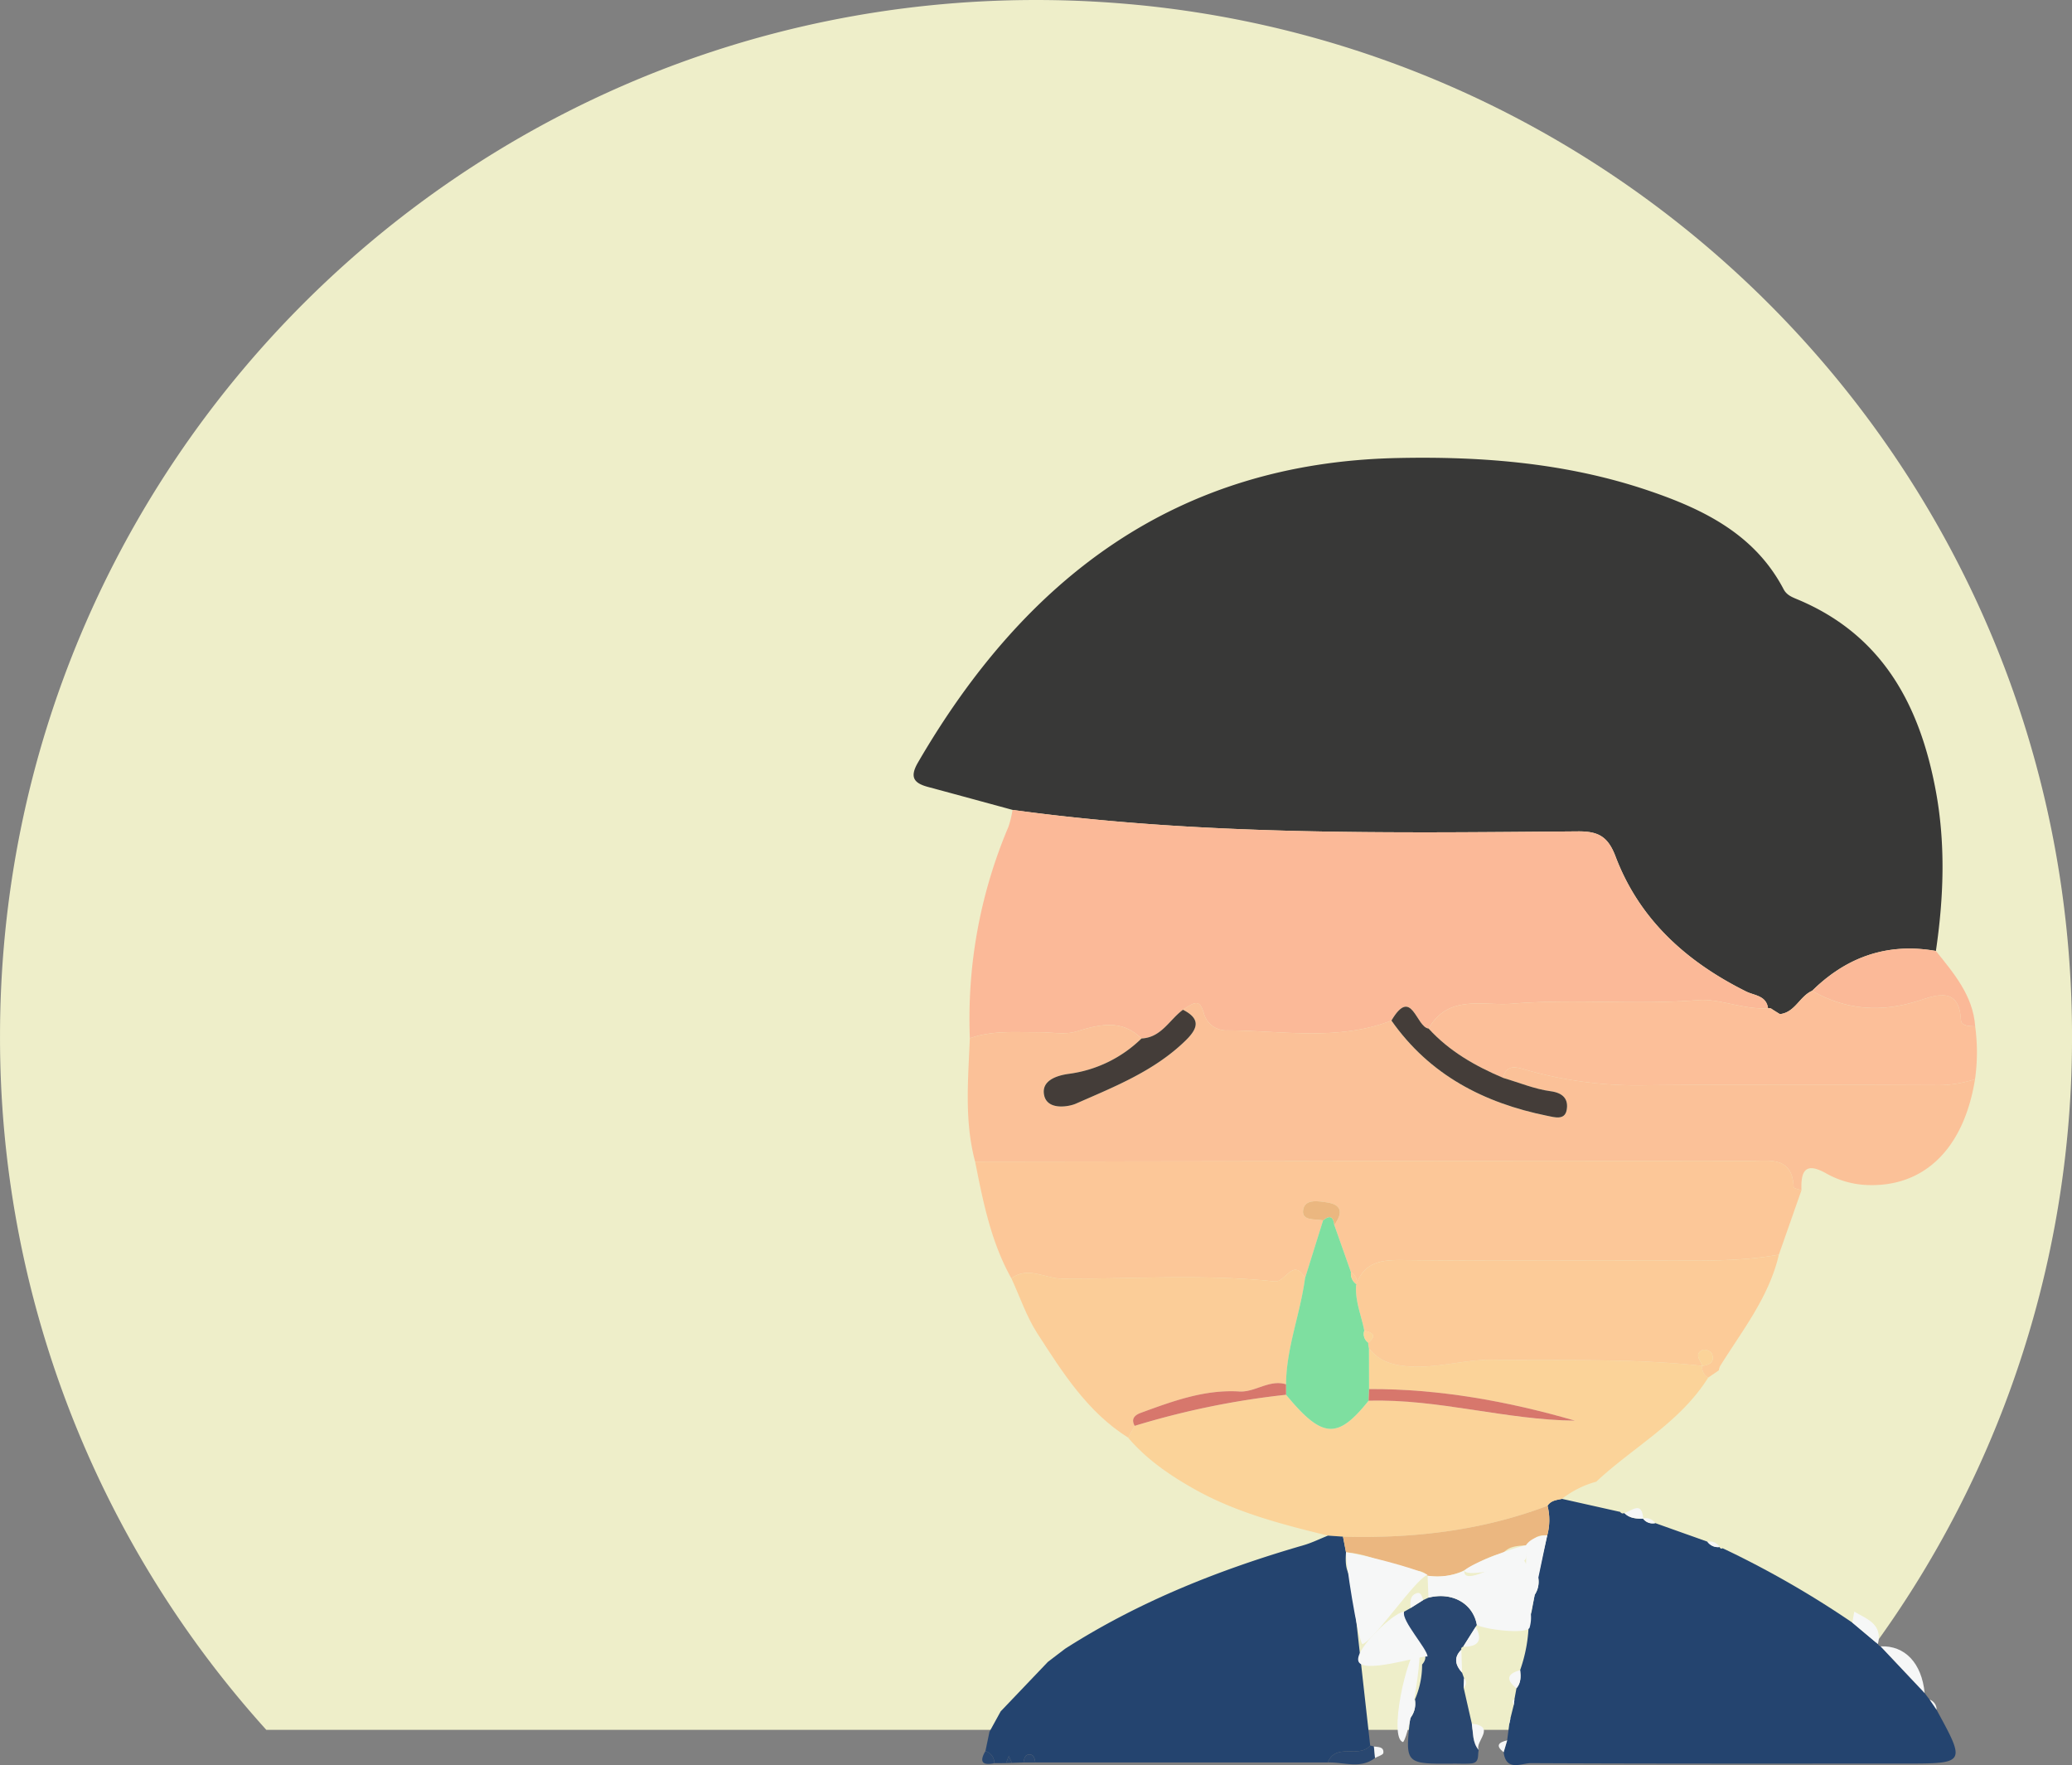 <svg xmlns="http://www.w3.org/2000/svg" width="508" height="432.632" viewBox="0 0 508 432.632">
  <rect x="0" y="0" width="508" height="432.632" fill="#808080" stroke="none"/>
  <g id="Group_531" data-name="Group 531" transform="translate(-400 -745)">
    <path id="Path_549" data-name="Path 549" d="M2586,7167.318a252.988,252.988,0,0,1-65.29,170h-377.42a252.988,252.988,0,0,1-65.29-170c0-140.28,113.72-254,254-254S2586,7027.038,2586,7167.318Z" transform="translate(-1677.995 -6168.317)" fill="#eeeec9"/>
    <g id="Group_379" data-name="Group 379" transform="translate(-1677.995 -6168.317)">
      <path id="Path_551" data-name="Path 551" d="M2326.243,7111.826c-6.9-1.874-13.794-3.761-20.7-5.617-3.446-.927-4.6-2.352-2.494-5.982,26.257-45.193,63.278-73.443,117.4-74.641,20.873-.462,41.6,1.19,61.533,7.918,13.5,4.559,26.189,10.677,33.293,24.216.743,1.416,1.958,1.907,3.31,2.469,20.975,8.712,30.146,26.019,34.035,47.073,2.407,13.032,1.924,26.095.007,39.142-11.833-2.078-21.871,1.424-30.351,9.769-3.051,1.326-4.184,5.309-7.9,5.709l-1.817-1.132a1.27,1.27,0,0,0-1.092-.314c-.415-3.118-3.35-3.1-5.33-4.081-14.613-7.267-26.183-17.606-32.054-33.112-1.861-4.915-4.231-6.192-9.256-6.15C2418.557,7117.479,2372.262,7118.16,2326.243,7111.826Z" fill="#383837"/>
      <path id="Path_552" data-name="Path 552" d="M2326.243,7111.826c46.019,6.334,92.314,5.653,138.584,5.267,5.025-.042,7.4,1.235,9.256,6.15,5.871,15.506,17.441,25.845,32.054,33.112,1.98.985,4.915.963,5.33,4.081-5.892.423-11.967-2.406-17.067-1.993-15.273,1.239-30.514-.379-45.675.886-7.056.589-15.622-2.424-20.475,6.094-3.1-.355-4.1-10.469-9.109-1.957-13.128,5.085-26.757,2.462-40.191,2.408a5.659,5.659,0,0,1-5.817-4.25c-.97-3.188-1.913-3-5.1-.809-3.325,2.44-5.307,6.822-10.17,7.04-4.869-4.764-10.2-3.478-15.916-1.727-2.834.868-6.143.182-9.237.2-5.683.04-11.416-.5-16.932,1.472a120.289,120.289,0,0,1,9.478-51.869A25.663,25.663,0,0,0,2326.243,7111.826Z" fill="#fbb998"/>
      <path id="Path_553" data-name="Path 553" d="M2368.031,7160.815c3.189-2.19,4.132-2.379,5.1.809a5.659,5.659,0,0,0,5.817,4.25c13.434.054,27.063,2.677,40.191-2.408,9.348,13.331,22.657,20.2,38.213,23.352,1.773.359,4.276,1.138,4.746-1.418.462-2.509-.707-4.183-3.933-4.612-3.944-.524-7.745-2.125-11.608-3.26.615-3.119,2.8-2.8,4.972-2.152a99.375,99.375,0,0,0,29.917,3.941c23.648-.24,47.3-.114,70.951-.033a29.186,29.186,0,0,0,9.821-1.445c-2.767,17.29-12.77,26.8-27.122,25.9a22.21,22.21,0,0,1-9.443-2.857c-5.238-2.919-6.141-.29-5.991,4.174-.664-.245-1.9-.467-1.911-.738-.3-7.612-5.764-6.447-10.656-6.441-24.645.031-49.291,0-73.936.019q-58.042.056-116.085.157c-2.68-9.987-1.7-20.13-1.3-30.249,5.513-1.966,11.246-1.431,16.929-1.471,3.094-.021,6.4.665,9.237-.2,5.718-1.751,11.047-3.037,15.916,1.727a31.336,31.336,0,0,1-17.679,8.648c-3.033.392-6.926,1.622-6.2,5.224.779,3.849,6.138,2.831,7.756,2.118,9.48-4.175,19.259-8,26.932-15.491C2371.861,7165.242,2372.273,7162.992,2368.031,7160.815Z" fill="#fbc198"/>
      <path id="Path_554" data-name="Path 554" d="M2317.076,7198.051q58.043-.081,116.085-.157c24.645-.024,49.291.012,73.936-.019,4.892-.006,10.356-1.171,10.656,6.441.01.271,1.247.493,1.911.738q-2.769,7.9-5.54,15.793c-8.9,1.6-17.893,1.474-26.89,1.449-21.853-.063-43.708.124-65.559-.127-5.193-.06-9.289.6-11.176,6.034l.1-.094a2.759,2.759,0,0,0-1.377-2.956q-2.049-5.8-4.1-11.608c1.91-2.579,2.171-4.882-1.652-5.483-2.16-.34-5.6-1-5.987,1.866-.372,2.721,2.97,2.111,4.909,2.5q-2.219,7.1-4.438,14.193c-2.942-5.191-4.741,1.058-7.441.774-17.337-1.825-34.752-.594-52.132-.658-4.133-.015-8.3-3.126-12.427-.087C2320.964,7217.747,2319.024,7207.9,2317.076,7198.051Z" fill="#fcc798"/>
      <path id="Path_555" data-name="Path 555" d="M2453.5,7308.368q.376-2.073.755-4.146a5.8,5.8,0,0,0,.829-4.489l1.253-5.725q.5-2.179,1-4.36a14.311,14.311,0,0,0,.069-7.262c.825-1.3,2.222-1.407,3.535-1.69l14.288,3.2a.733.733,0,0,0,1.007.274c1.287,1.33,2.955,1.388,4.639,1.391l-.064-.042a2.93,2.93,0,0,0,3.008,1.119l12.78,4.554a3.183,3.183,0,0,0,3.012,1.315.458.458,0,0,0,.72.293l2.137,1.017a235.4,235.4,0,0,1,29.661,17.206l6.282,5.271a1.1,1.1,0,0,0,.649.558q5.4,5.721,10.8,11.443l1.231,1.617,1.695,2.479c7.2,13.189,7.2,13.189-8.028,13.189-30.474,0-60.949.049-91.423-.1-2.3-.012-6.073,2.142-6.688-2.676l.864-2.921q.27-2.052.539-4.106.138-.667.274-1.336.394-1.586.789-3.172l.176-1.4q.25-1.373.5-2.744c1.11-1.317,1.085-2.863.9-4.442a36.858,36.858,0,0,0,2.114-11.844Q2453.155,7309.6,2453.5,7308.368Z" fill="#24446f"/>
      <path id="Path_556" data-name="Path 556" d="M2460.947,7280.7c-1.313.283-2.71.388-3.535,1.691-16.173,6.129-32.982,8.049-50.152,7.57l-3.683-.251c-11.272-2.77-22.5-5.637-32.741-11.4-6.059-3.41-11.716-7.281-16.26-12.617q.81-1.441,1.62-2.883a200.856,200.856,0,0,1,37.12-7.62c8.881,10.741,12.59,11.01,20.219,1.463,17.069-.509,33.555,4.72,50.595,4.883-16.493-4.775-33.239-7.8-50.475-7.75l-.019-9.989c2.541,3.219,5.829,4.181,9.931,4.446,6.974.452,13.616-1.747,20.532-1.643,17.084.257,34.187-.374,51.223,1.5h0a2.971,2.971,0,0,0,1.469,2.887c-6.859,10.961-18.314,16.973-27.439,25.5A23.847,23.847,0,0,0,2460.947,7280.7Z" fill="#fbd399"/>
      <path id="Path_557" data-name="Path 557" d="M2403.577,7289.706l3.684.251q.369,1.914.737,3.827c-.138,2.089-.177,4.161,1.064,6l.416,4.274.578,2.463q1.938,17.319,3.875,34.638c-2.735,3.224-8.361-.8-10.407,4.154l-71.7,0c-.145-.908-.292-1.96-1.439-1.959s-1.294,1.053-1.44,1.96l-2.859.1-.752-1.7-.691,1.758-2.86.015a3.045,3.045,0,0,0-2.187-2.969q.5-2.367.992-4.735l2.749-5q5.79-6.067,11.58-12.135,2.109-1.61,4.22-3.216c18.145-11.6,37.923-19.437,58.522-25.392C2399.685,7291.448,2401.606,7290.491,2403.577,7289.706Z" fill="#24446f"/>
      <path id="Path_558" data-name="Path 558" d="M2562.22,7177.839a29.186,29.186,0,0,1-9.821,1.445c-23.651-.081-47.3-.207-70.951.033a99.375,99.375,0,0,1-29.917-3.941c-2.169-.653-4.357-.967-4.972,2.152-6.85-2.9-13.224-6.53-18.309-12.1,4.853-8.518,13.419-5.5,20.475-6.094,15.161-1.265,30.4.353,45.675-.886,5.1-.413,11.175,2.416,17.067,1.993a1.27,1.27,0,0,1,1.092.314l1.817,1.132c3.72-.4,4.853-4.383,7.9-5.709,8.42,4.788,17.062,5.364,26.327,2.355,4.076-1.324,9.713-3.435,10.147,4.7.088,1.642,2.089,1.579,3.505,1.655A47.144,47.144,0,0,1,2562.22,7177.839Z" fill="#fcbf99"/>
      <path id="Path_559" data-name="Path 559" d="M2495.322,7248.1c-17.036-1.877-34.139-1.246-51.223-1.5-6.916-.1-13.558,2.1-20.532,1.643-4.1-.265-7.39-1.227-9.931-4.446a3.99,3.99,0,0,1-.173-1.381c2.189-1.812,1.015-2.5-.975-2.917-.7-3.755-2.337-7.346-1.991-11.286,1.889-5.439,5.985-6.1,11.178-6.036,21.851.251,43.706.064,65.559.127,9,.025,17.986.155,26.89-1.449-2.4,10.345-8.924,18.51-14.374,27.245a2.96,2.96,0,0,0-.333,1.088l-2.626,1.8a2.971,2.971,0,0,1-1.469-2.887c1.836-.2,3.168-.961,2.382-3.027a2.412,2.412,0,0,0-2.2-.91C2493.126,7245.23,2495.038,7246.744,2495.322,7248.1Z" fill="#fccb98"/>
      <path id="Path_560" data-name="Path 560" d="M2356.2,7262.805l-1.62,2.88c-9.983-6.269-16.087-15.992-22.253-25.54-2.675-4.142-4.277-8.977-6.367-13.5,4.125-3.038,8.293.073,12.426.088,17.38.064,34.795-1.167,52.132.658,2.7.284,4.5-5.965,7.44-.774-1.147,8.739-4.589,17.067-4.649,26-4.112-1.264-7.557,1.99-11.463,1.754-8.545-.515-16.311,2.378-24.1,5.219C2356.342,7260.106,2355.176,7261,2356.2,7262.805Z" fill="#fbcd98"/>
      <path id="Path_561" data-name="Path 561" d="M2425.784,7316.678q-.438-.588-.877-1.177l-1.109-1.7.087.079c-.134-1.963-2.316-3.312-1.656-5.514l1.591-.9,3.113-1.956,1.281-.592c5.828-1.472,10.925,1.4,11.87,6.674l-.284.459q-1.545,2.46-3.095,4.917a.521.521,0,0,0-.424.705c-1.958,1.937-1.453,3.8.176,5.621.161.455.321.91.492,1.366-.029.768-.07,1.535-.11,2.3l2.01,8.843c.367,2.2.086,4.578,1.689,6.46-.323,1.261.274,3.094-1.83,3.286-1.416.129-2.851.035-4.278.046-11.942.1-11.942.1-10.7-11.129a5.631,5.631,0,0,0,1.154-4.577,21.345,21.345,0,0,0,1.774-8.585C2428.344,7319.385,2427.019,7318.04,2425.784,7316.678Z" fill="#294770"/>
      <path id="Path_562" data-name="Path 562" d="M2408,7293.784q-.369-1.915-.737-3.827c17.169.479,33.978-1.441,50.151-7.57a14.307,14.307,0,0,1-.069,7.261c-1.741-.135-3.229.252-4.07,1.974a1.066,1.066,0,0,0-1.107.467c-2.03.155-4.127.117-5.609,1.9-3.67.742-6.8,2.693-10.028,4.443a14.845,14.845,0,0,1-8.528,1.1c-1.142-1.276-2.67-1.3-4.208-1.293l-1.495-.826q-2.087-.359-4.174-.715A28.3,28.3,0,0,0,2408,7293.784Z" fill="#ebb780"/>
      <path id="Path_563" data-name="Path 563" d="M2562.259,7164.881c-1.416-.076-3.417-.013-3.505-1.655-.434-8.133-6.071-6.022-10.147-4.7-9.265,3.009-17.907,2.433-26.327-2.355,8.48-8.345,18.518-11.847,30.351-9.769C2557.053,7151.932,2561.72,7157.33,2562.259,7164.881Z" fill="#fbb998"/>
      <path id="Path_564" data-name="Path 564" d="M2453.315,7308.828a8.942,8.942,0,0,1-.32,3.49c-1.09,1.68-11.29.31-12.91-.73-.95-5.28-6.04-8.15-11.87-6.68l-.21-5.37a16.523,16.523,0,0,0,8.99-1.22c-.2,4.81,13.45-5.52,15-2a2.972,2.972,0,0,1,.13.43,28.005,28.005,0,0,0-.13-4.43c.84-1.72,3.61-2.8,5.35-2.67-.29,1.25-3.05,14.53-4.03,19.17Z" fill="#f6f7f7"/>
      <path id="Path_565" data-name="Path 565" d="M2549.87,7328.293q-5.4-5.722-10.8-11.443C2545.036,7316.592,2549.158,7320.958,2549.87,7328.293Z" fill="#f6f7f7"/>
      <path id="Path_566" data-name="Path 566" d="M2408,7293.784c3.524.452,16.836,3.814,20,5.534-3.02,1.029-12.979,15.969-16,17C2410.754,7314.473,2407.86,7295.873,2408,7293.784Z" fill="#f6f7f7"/>
      <path id="Path_567" data-name="Path 567" d="M2403.524,7345.318c2.046-4.951,7.672-.93,10.407-4.154a8.108,8.108,0,0,1,.91.232q.135,1.406.271,2.813C2411.481,7347,2407.408,7345.175,2403.524,7345.318Z" fill="#294770"/>
      <path id="Path_568" data-name="Path 568" d="M2538.417,7316.292l-6.282-5.271q.238-1.338.477-2.677l0,0C2535.7,7310.153,2539.6,7311.363,2538.417,7316.292Z" fill="#f6f7f7"/>
      <path id="Path_569" data-name="Path 569" d="M2422.229,7308.363c-.66,2.2,5.632,8.991,5.766,10.955-2.182-.118-16.371,4.537-17,1C2410.436,7317.176,2419.954,7308.347,2422.229,7308.363Z" fill="#f6f7f7"/>
      <path id="Path_570" data-name="Path 570" d="M2437,7298.318c1.482-1.782,13.141-6.074,15.171-6.229-.041,1.554.692,3.5-1.263,4.3C2448.681,7297.305,2437.932,7300.058,2437,7298.318Z" fill="#f6f7f7"/>
      <path id="Path_571" data-name="Path 571" d="M2425.784,7316.678c1.235,1.362-2.1,21.727-3.789,23.64C2418.375,7339.4,2422.774,7318.839,2425.784,7316.678Z" fill="#f6f7f7"/>
      <path id="Path_572" data-name="Path 572" d="M2436.705,7316.96q1.548-2.459,3.095-4.917C2441.649,7315.5,2440.354,7316.968,2436.705,7316.96Z" fill="#f6f7f7"/>
      <path id="Path_573" data-name="Path 573" d="M2450.7,7322.682c.187,1.579.212,3.125-.9,4.442Q2445.829,7324.008,2450.7,7322.682Z" fill="#f6f7f7"/>
      <path id="Path_574" data-name="Path 574" d="M2440.538,7342.257c-1.6-1.882-1.322-4.256-1.689-6.46C2445.013,7336.485,2439.482,7340.232,2440.538,7342.257Z" fill="#f6f7f7"/>
      <path id="Path_575" data-name="Path 575" d="M2455.087,7299.733a5.8,5.8,0,0,1-.829,4.489C2451.442,7302.154,2451.7,7300.654,2455.087,7299.733Z" fill="#f6f7f7"/>
      <path id="Path_576" data-name="Path 576" d="M2480.881,7285.559c-1.684,0-3.352-.061-4.639-1.391C2478.087,7283.633,2480.534,7281.1,2480.881,7285.559Z" fill="#f6f7f7"/>
      <path id="Path_577" data-name="Path 577" d="M2426.932,7305.5l-3.112,1.956c-.092-1.427-.185-3,1.4-3.6C2426.438,7303.4,2426.615,7304.671,2426.932,7305.5Z" fill="#f6f7f7"/>
      <path id="Path_578" data-name="Path 578" d="M2328.943,7345.317c.146-.907.294-1.959,1.44-1.96s1.294,1.051,1.439,1.959Z" fill="#294770"/>
      <path id="Path_579" data-name="Path 579" d="M2447.521,7339.883l-.864,2.921C2444.485,7341.1,2445.535,7340.355,2447.521,7339.883Z" fill="#f6f7f7"/>
      <path id="Path_580" data-name="Path 580" d="M2415.112,7344.209q-.135-1.407-.271-2.813c1.057.15,2.483.017,2.317,1.58C2417.107,7343.454,2415.828,7343.8,2415.112,7344.209Z" fill="#f6f7f7"/>
      <path id="Path_581" data-name="Path 581" d="M2319.594,7342.514a3.045,3.045,0,0,1,2.187,2.969C2318.9,7346.08,2318.008,7345.209,2319.594,7342.514Z" fill="#294770"/>
      <path id="Path_582" data-name="Path 582" d="M2436.457,7323.286c-1.629-1.824-2.134-3.684-.176-5.621Q2436.37,7320.475,2436.457,7323.286Z" fill="#f6f7f7"/>
      <path id="Path_583" data-name="Path 583" d="M2424.879,7329.883a5.631,5.631,0,0,1-1.154,4.577C2423.6,7332.805,2423.3,7331.107,2424.879,7329.883Z" fill="#f6f7f7"/>
      <path id="Path_584" data-name="Path 584" d="M2499.617,7292.5a3.183,3.183,0,0,1-3.012-1.315A2.935,2.935,0,0,1,2499.617,7292.5Z" fill="#f6f7f7"/>
      <path id="Path_585" data-name="Path 585" d="M2483.825,7286.636a2.93,2.93,0,0,1-3.008-1.119A2.857,2.857,0,0,1,2483.825,7286.636Z" fill="#f6f7f7"/>
      <path id="Path_586" data-name="Path 586" d="M2552.8,7332.389l-1.695-2.479A2.572,2.572,0,0,1,2552.8,7332.389Z" fill="#f6f7f7"/>
      <path id="Path_587" data-name="Path 587" d="M2324.641,7345.468l.691-1.758.752,1.7Z" fill="#294770"/>
      <path id="Path_588" data-name="Path 588" d="M2410.056,7306.526l-.578-2.463A2.054,2.054,0,0,1,2410.056,7306.526Z" fill="#f6f7f7"/>
      <path id="Path_589" data-name="Path 589" d="M2453.5,7308.368q-.346,1.234-.69,2.47Q2453.159,7309.607,2453.5,7308.368Z" fill="#f6f7f7"/>
      <path id="Path_590" data-name="Path 590" d="M2422.3,7297.414l1.495.826Q2423.047,7297.826,2422.3,7297.414Z" fill="#f6f7f7"/>
      <path id="Path_591" data-name="Path 591" d="M2532.612,7308.344l-.6-.331.6.329Z" fill="#f6f7f7"/>
      <path id="Path_592" data-name="Path 592" d="M2423.8,7313.8q.553.853,1.109,1.7Z" fill="#f6f7f7"/>
      <path id="Path_593" data-name="Path 593" d="M2436.839,7326.954c.04-.767.081-1.534.11-2.3A1.535,1.535,0,0,1,2436.839,7326.954Z" fill="#f6f7f7"/>
      <path id="Path_594" data-name="Path 594" d="M2449.3,7329.868l-.176,1.4a5.693,5.693,0,0,1-.332-1.046C2448.778,7330.129,2449.12,7329.988,2449.3,7329.868Z" fill="#f6f7f7"/>
      <path id="Path_595" data-name="Path 595" d="M2448.334,7334.441q-.137.668-.274,1.336A1.988,1.988,0,0,1,2448.334,7334.441Z" fill="#f6f7f7"/>
      <path id="Path_596" data-name="Path 596" d="M2502.474,7293.815l-2.137-1.017Z" fill="#f6f7f7"/>
      <path id="Path_597" data-name="Path 597" d="M2514.376,7161.882l-1.817-1.132Z" fill="#fbb998"/>
      <path id="Path_598" data-name="Path 598" d="M2428.25,7165.423c5.085,5.575,11.459,9.2,18.309,12.1,3.863,1.135,7.664,2.736,11.608,3.26,3.226.429,4.4,2.1,3.933,4.612-.47,2.556-2.973,1.777-4.746,1.418-15.556-3.151-28.865-10.021-38.213-23.352C2424.145,7154.954,2425.15,7165.068,2428.25,7165.423Z" fill="#443d39"/>
      <path id="Path_599" data-name="Path 599" d="M2368.031,7160.815c4.242,2.177,3.83,4.427.641,7.539-7.673,7.489-17.452,11.316-26.932,15.491-1.618.713-6.977,1.731-7.756-2.118-.728-3.6,3.165-4.832,6.2-5.224a31.336,31.336,0,0,0,17.679-8.648C2362.724,7167.637,2364.706,7163.255,2368.031,7160.815Z" fill="#443d39"/>
      <path id="Path_600" data-name="Path 600" d="M2393.3,7252.621c.06-8.934,3.5-17.262,4.649-26q2.22-7.1,4.438-14.194c1.615-1.352,2.509-.937,2.731,1.119q2.049,5.8,4.1,11.608a3.117,3.117,0,0,0,1.376,2.956l-.1.094c-.348,3.942,1.285,7.533,1.987,11.288a2.585,2.585,0,0,0,.977,2.917,3.99,3.99,0,0,0,.173,1.381q.009,5,.018,9.99-.06,1.434-.119,2.866c-7.629,9.547-11.338,9.278-20.219-1.462Q2393.312,7253.9,2393.3,7252.621Z" fill="#7edfa0"/>
      <path id="Path_601" data-name="Path 601" d="M2405.123,7213.545c-.222-2.056-1.116-2.471-2.731-1.119-1.938-.387-5.28.223-4.908-2.5.391-2.865,3.827-2.206,5.987-1.866C2407.294,7208.663,2407.033,7210.966,2405.123,7213.545Z" fill="#ebb780"/>
      <path id="Path_602" data-name="Path 602" d="M2410.6,7228.109a3.117,3.117,0,0,1-1.376-2.956A2.76,2.76,0,0,1,2410.6,7228.109Z" fill="#fccb98"/>
      <path id="Path_603" data-name="Path 603" d="M2413.535,7256.645q.059-1.433.119-2.866c17.237-.056,33.983,2.974,50.476,7.749C2447.09,7261.365,2430.6,7256.136,2413.535,7256.645Z" fill="#d7776c"/>
      <path id="Path_604" data-name="Path 604" d="M2393.3,7252.621q.006,1.281.011,2.562a200.773,200.773,0,0,0-37.12,7.619c-1.02-1.8.146-2.7,1.548-3.208,7.787-2.841,15.553-5.734,24.1-5.219C2385.748,7254.611,2389.193,7251.357,2393.3,7252.621Z" fill="#d7776c"/>
      <path id="Path_605" data-name="Path 605" d="M2495.322,7248.1c-.284-1.351-2.2-2.865.183-3.937a2.412,2.412,0,0,1,2.2.91c.786,2.066-.546,2.824-2.382,3.027Z" fill="#fbd399"/>
      <path id="Path_606" data-name="Path 606" d="M2413.463,7242.408a2.585,2.585,0,0,1-.977-2.917C2414.478,7239.907,2415.652,7240.6,2413.463,7242.408Z" fill="#fbd399"/>
    </g>
  </g>
</svg>
